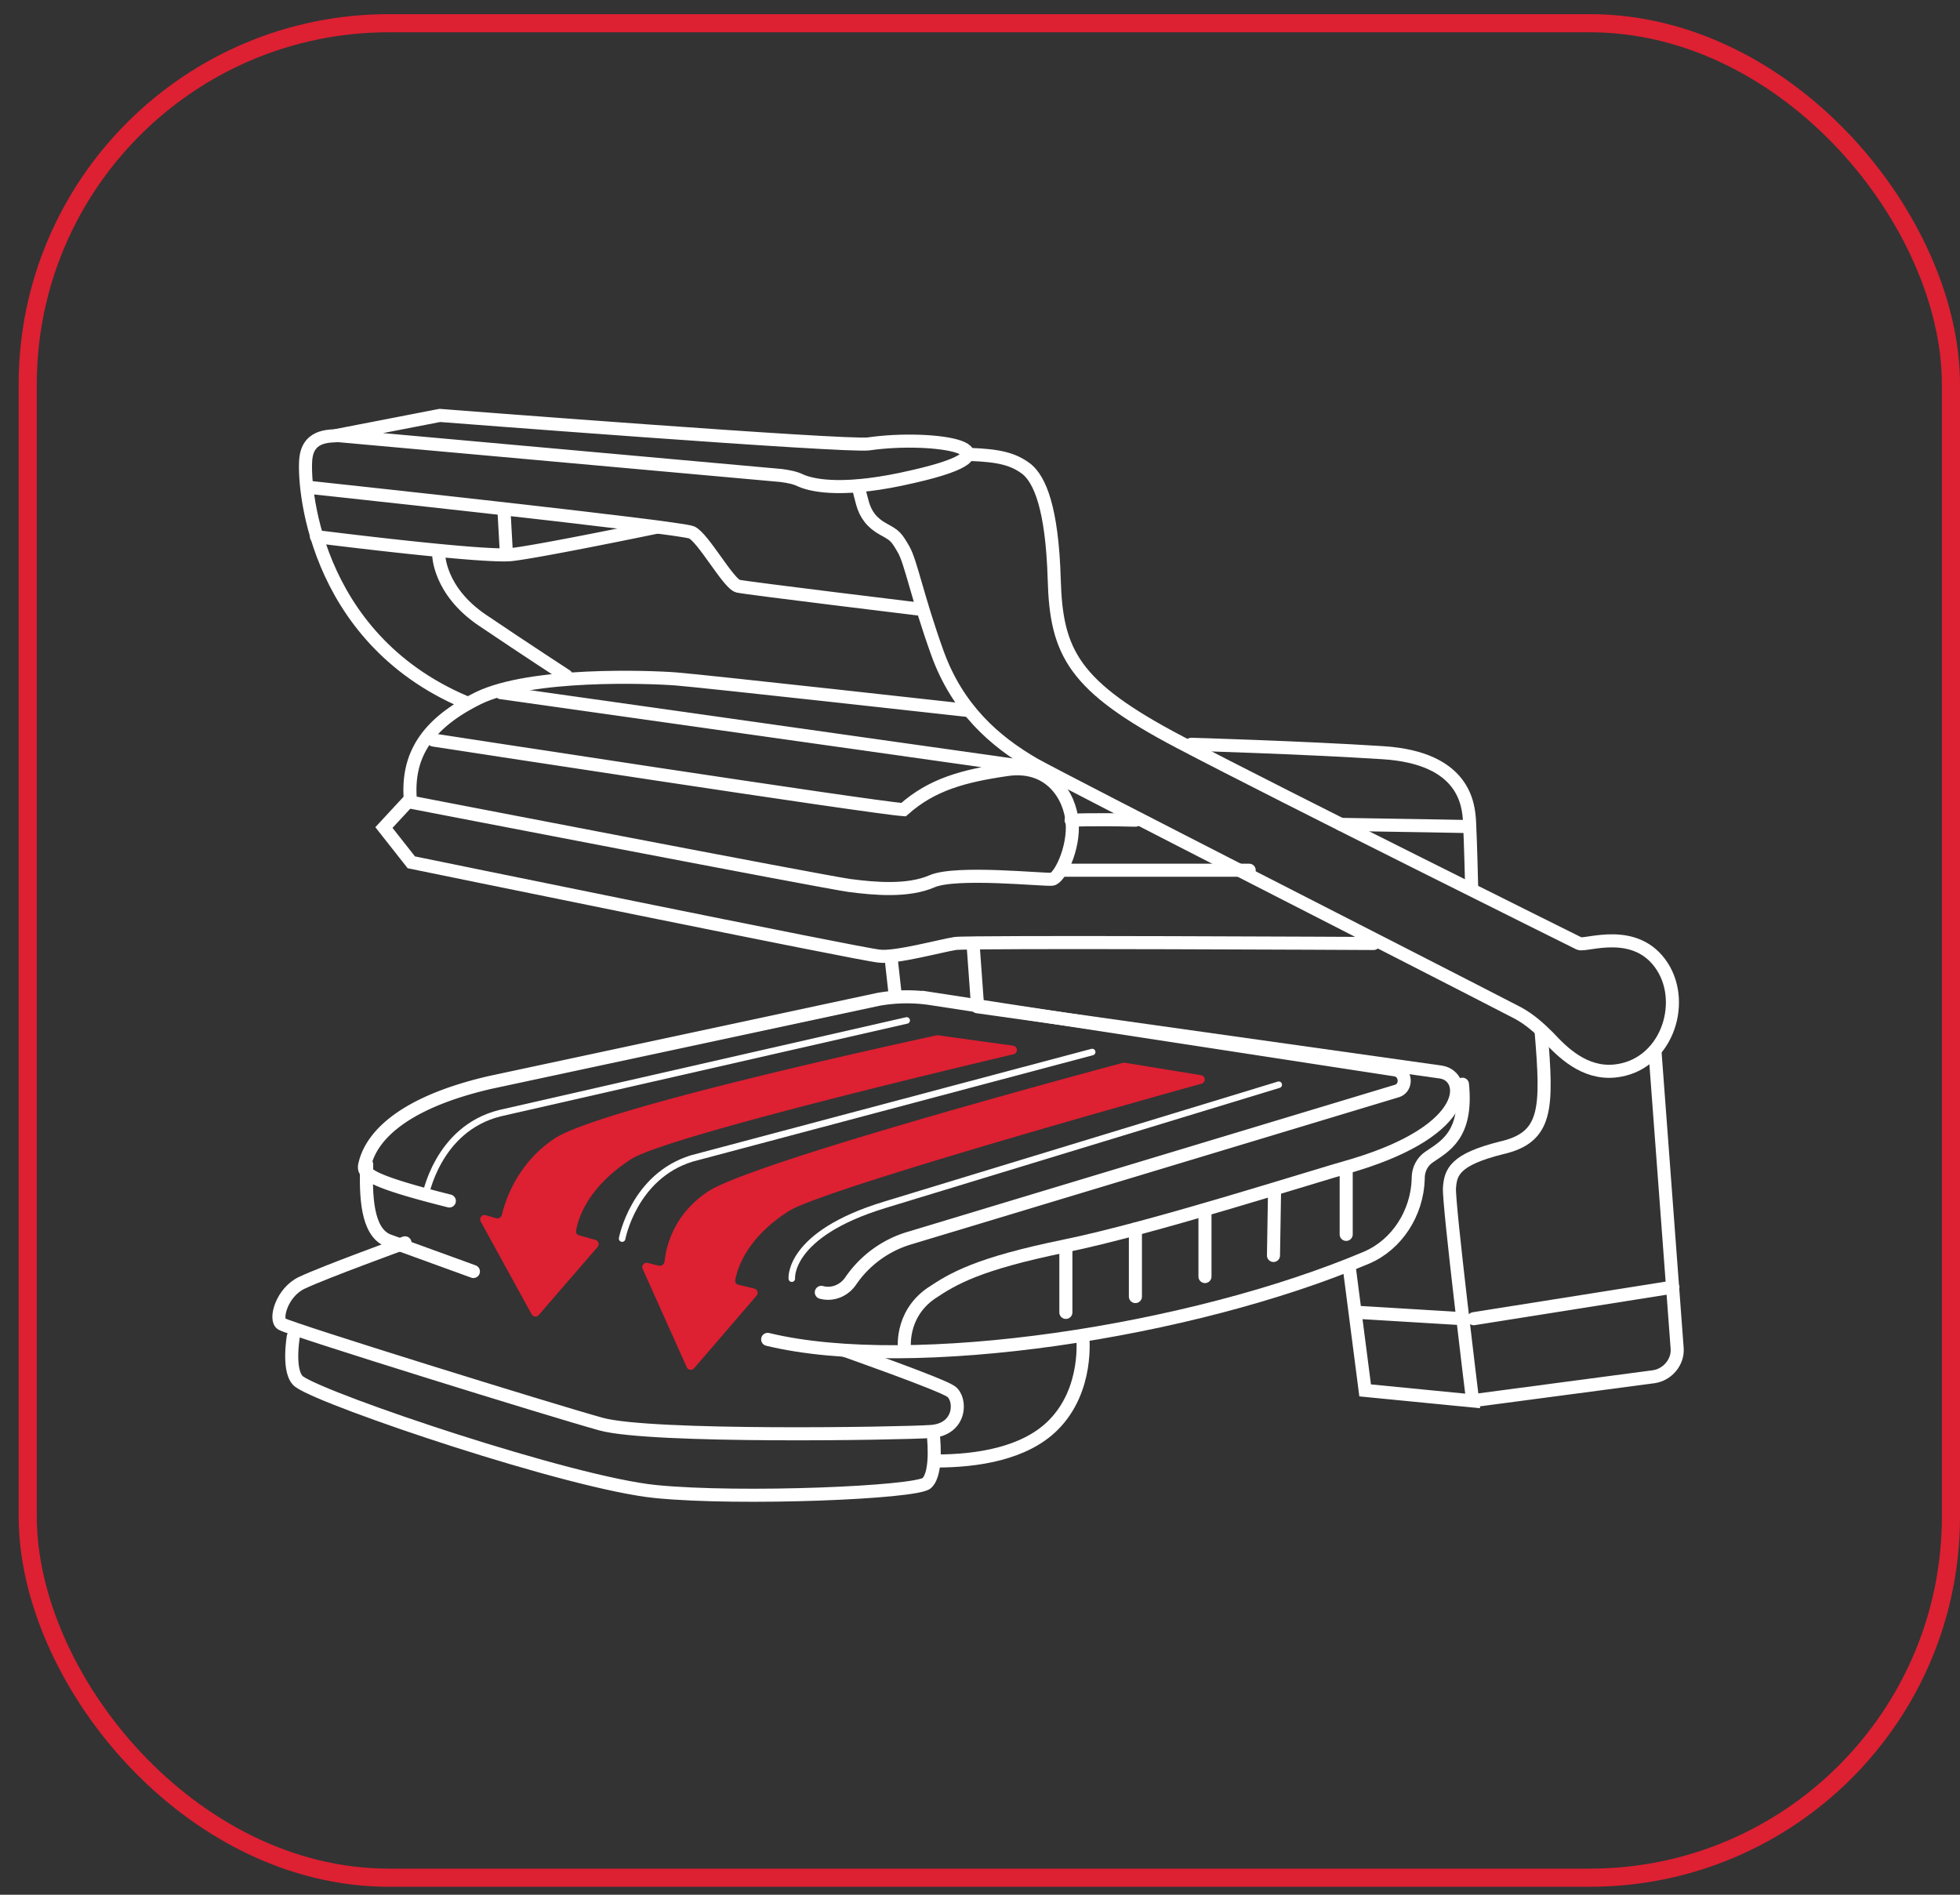 <svg width="90" height="87" fill="none" xmlns="http://www.w3.org/2000/svg"><rect width="100%" height="100%" fill="#333333" stroke="none"/><rect x="1.273" y="1.066" width="88.311" height="85.152" rx="16.582" stroke="#DD2032" stroke-width=".833"/><path d="M44.538 20.866c1.306.049 1.984.194 2.613.678.58.484 1.162 1.742 1.258 5.081.097 3.34.872 4.888 5.76 7.453 4.888 2.565 18.051 9.099 18.342 9.244.29.145 2.613-.823 3.823 1.065 1.113 1.742.145 4.549-2.178 4.79-1.403.146-2.42-.87-3.049-1.548-.435-.435-.871-.823-1.403-1.113-4.114-2.13-20.569-10.502-22.214-11.422-1.84-1.064-3.533-2.564-4.453-5.13-.92-2.564-1.21-4.162-1.548-4.742-.339-.581-.387-.63-.92-.92-.532-.29-.823-.677-.968-1.21-.145-.532-.193-.774-.193-.774" stroke="#fff" stroke-width=".6" stroke-miterlimit="10" stroke-linecap="round"/><path d="M75.996 48.307l1.016 13.6c.049.628-.435 1.209-1.064 1.306l-8.034 1.065M61.96 58.228l.725 5.614 4.937.484s-1.113-9.05-1.065-9.776c.049-.726.242-1.307 2.372-1.84 2.13-.483 2.13-1.79 1.839-5.323M67.187 60.551l-4.791-.29M67.671 60.55l9.147-1.451" stroke="#fff" stroke-width=".6" stroke-miterlimit="10" stroke-linecap="round"/><path d="M20.195 19.075l-4.742.92 20.423 1.839c.338.048.629.097.92.242.58.242 2.032.532 5.13-.194 5.323-1.21.967-1.935-2.034-1.5-1.016.145-19.697-1.307-19.697-1.307z" stroke="#fff" stroke-width=".6" stroke-miterlimit="10" stroke-linecap="round" stroke-linejoin="round"/><path d="M67.575 40.708s-.048-2.032-.097-3c-.048-.726-.193-2.904-3.968-3.146s-8.808-.387-8.808-.387M61.574 37.853c3.194.048 5.759.097 5.759.097M49.184 37.66c.048 0 1.016-.049 2.952 0M41.538 62.003s-.242-1.597 1.21-2.613c1.016-.678 2.129-1.355 6.146-2.178 4.017-.823 11.083-3.098 13.309-3.727 5.42-1.645 5.178-4.065 3.968-4.259l-21.294-3M13.468 61.373s-.29 1.694.29 2.082c1.259.87 12.438 4.646 16.358 5.033 3.92.387 11.954.048 12.438-.387.532-.484.29-2.323.29-2.323" stroke="#fff" stroke-width=".6" stroke-miterlimit="10" stroke-linecap="round"/><path d="M38.779 62.003s4.404 1.548 4.888 1.887c.484.339.484 1.742-.92 1.84-1.403.096-12.873.29-15.148-.34-2.274-.629-14.277-4.355-14.664-4.597-.339-.194 0-1.452.92-1.888 1.016-.484 4.742-1.839 4.742-1.839M48.943 57.212v3.049M52.136 56.437v3.097M55.33 55.566v3.049M58.525 54.695l-.049 2.952M61.815 53.679v3M49.716 61.373s.29 2.42-1.355 4.066c-1.306 1.307-3.484 1.645-5.372 1.645M21.357 32.24c-7.066-3.001-7.453-10.164-7.308-11.228.145-1.113 1.21-.968 1.549-1.017M44.489 32.626s-12.196-1.355-13.454-1.452c-1.258-.097-6.63-.29-9.05.871-2.468 1.21-3.291 2.71-3.146 4.646l-1.21 1.307 1.258 1.597s20.762 4.259 21.488 4.307c.726.097 2.856-.484 3.485-.58.629-.097 19.213 0 19.213 0M40.908 43.903l.194 1.743M44.683 43.37l.193 2.662" stroke="#fff" stroke-width=".6" stroke-miterlimit="10" stroke-linecap="round"/><path d="M18.888 36.837s19.02 3.678 20.132 3.823c1.114.145 2.662.29 3.775-.194s5.179-.048 5.517-.096c.34-.049 1.017-1.404.92-2.614-.097-1.21-1.016-2.71-3-2.42-1.985.29-3.437.678-4.743 1.84-1.452-.097-21.585-3.195-21.585-3.195M23.001 31.804l23.956 3.387M42.312 27.98s-7.986-.968-8.421-1.065c-.436-.096-1.597-2.226-2.13-2.468-.532-.242-17.664-2.08-17.664-2.08M20.145 25.464s0 1.645 1.985 3C24.21 29.868 26 31.03 26 31.03" stroke="#fff" stroke-width=".6" stroke-miterlimit="10" stroke-linecap="round"/><path d="M14.532 24.641s7.646.968 8.953.823c1.307-.145 6.679-1.259 6.679-1.259M23.244 25.27l-.097-1.742M37.714 59.341c.532.145 1.065-.097 1.355-.532a4.993 4.993 0 012.613-1.936l22.456-6.776c.484-.145.436-.87-.048-.968l-21.44-3.29a7.483 7.483 0 00-2.323.048L22.47 49.71c-4.355 1.017-5.469 2.71-5.71 3.727-.097.387-.113.71 3.873 1.707" stroke="#fff" stroke-width=".6" stroke-miterlimit="10" stroke-linecap="round"/><path d="M16.838 53.47c-.05 1.428 0 3.085.97 3.485l3.93 1.428M35.25 61.5c6.622 1.602 19.48-.351 27.504-3.755 1.402-.601 2.32-2.053 2.368-3.605v-.05c0-.4.194-.751.484-.952.725-.5 1.788-1 1.547-3.354" stroke="#fff" stroke-width=".6" stroke-miterlimit="10" stroke-linecap="round"/><path d="M58.718 49.807l-18.1 5.517c-4.453 1.355-4.26 3.388-4.26 3.388M50.151 48.306l-18.39 4.888c-2.662.823-3.194 3.678-3.194 3.678M41.634 46.855l-18.681 4.259c-2.904.725-3.436 3.871-3.436 3.871" stroke="#fff" stroke-width=".3" stroke-miterlimit="10" stroke-linecap="round"/><path d="M43.072 47.537a.194.194 0 00-.069.003c-4.904 1.068-15.7 3.528-17.534 4.735-1.729 1.14-2.277 2.885-2.422 3.502a.216.216 0 01-.267.16l-.477-.139a.2.2 0 00-.231.288l2.34 4.261a.2.2 0 00.326.035l2.703-3.126a.2.2 0 00-.098-.323l-.756-.212a.177.177 0 01-.134-.196c.073-.474.459-1.96 2.5-3.282 1.308-.901 12.397-3.608 17.588-4.836.216-.05.198-.363-.021-.393l-3.448-.477z" fill="#DD2032"/><path d="M51.645 48.797a.193.193 0 00-.082.004c-4.724 1.267-17.146 4.687-19.028 5.894-1.639 1.067-1.957 2.614-2.018 3.223-.014.132-.141.23-.27.198l-.507-.127a.2.2 0 00-.23.276l2.025 4.515a.2.2 0 00.334.049l2.872-3.337a.2.2 0 00-.105-.325l-.734-.176c-.092-.022-.154-.104-.14-.198.076-.472.464-1.907 2.451-3.179 1.397-.901 14.336-4.573 18.962-5.855.207-.057.187-.356-.025-.39l-3.505-.572z" fill="#DD2032"/><path d="M48.762 39.958h8.599" stroke="#fff" stroke-width=".6" stroke-miterlimit="10" stroke-linecap="round"/></svg>